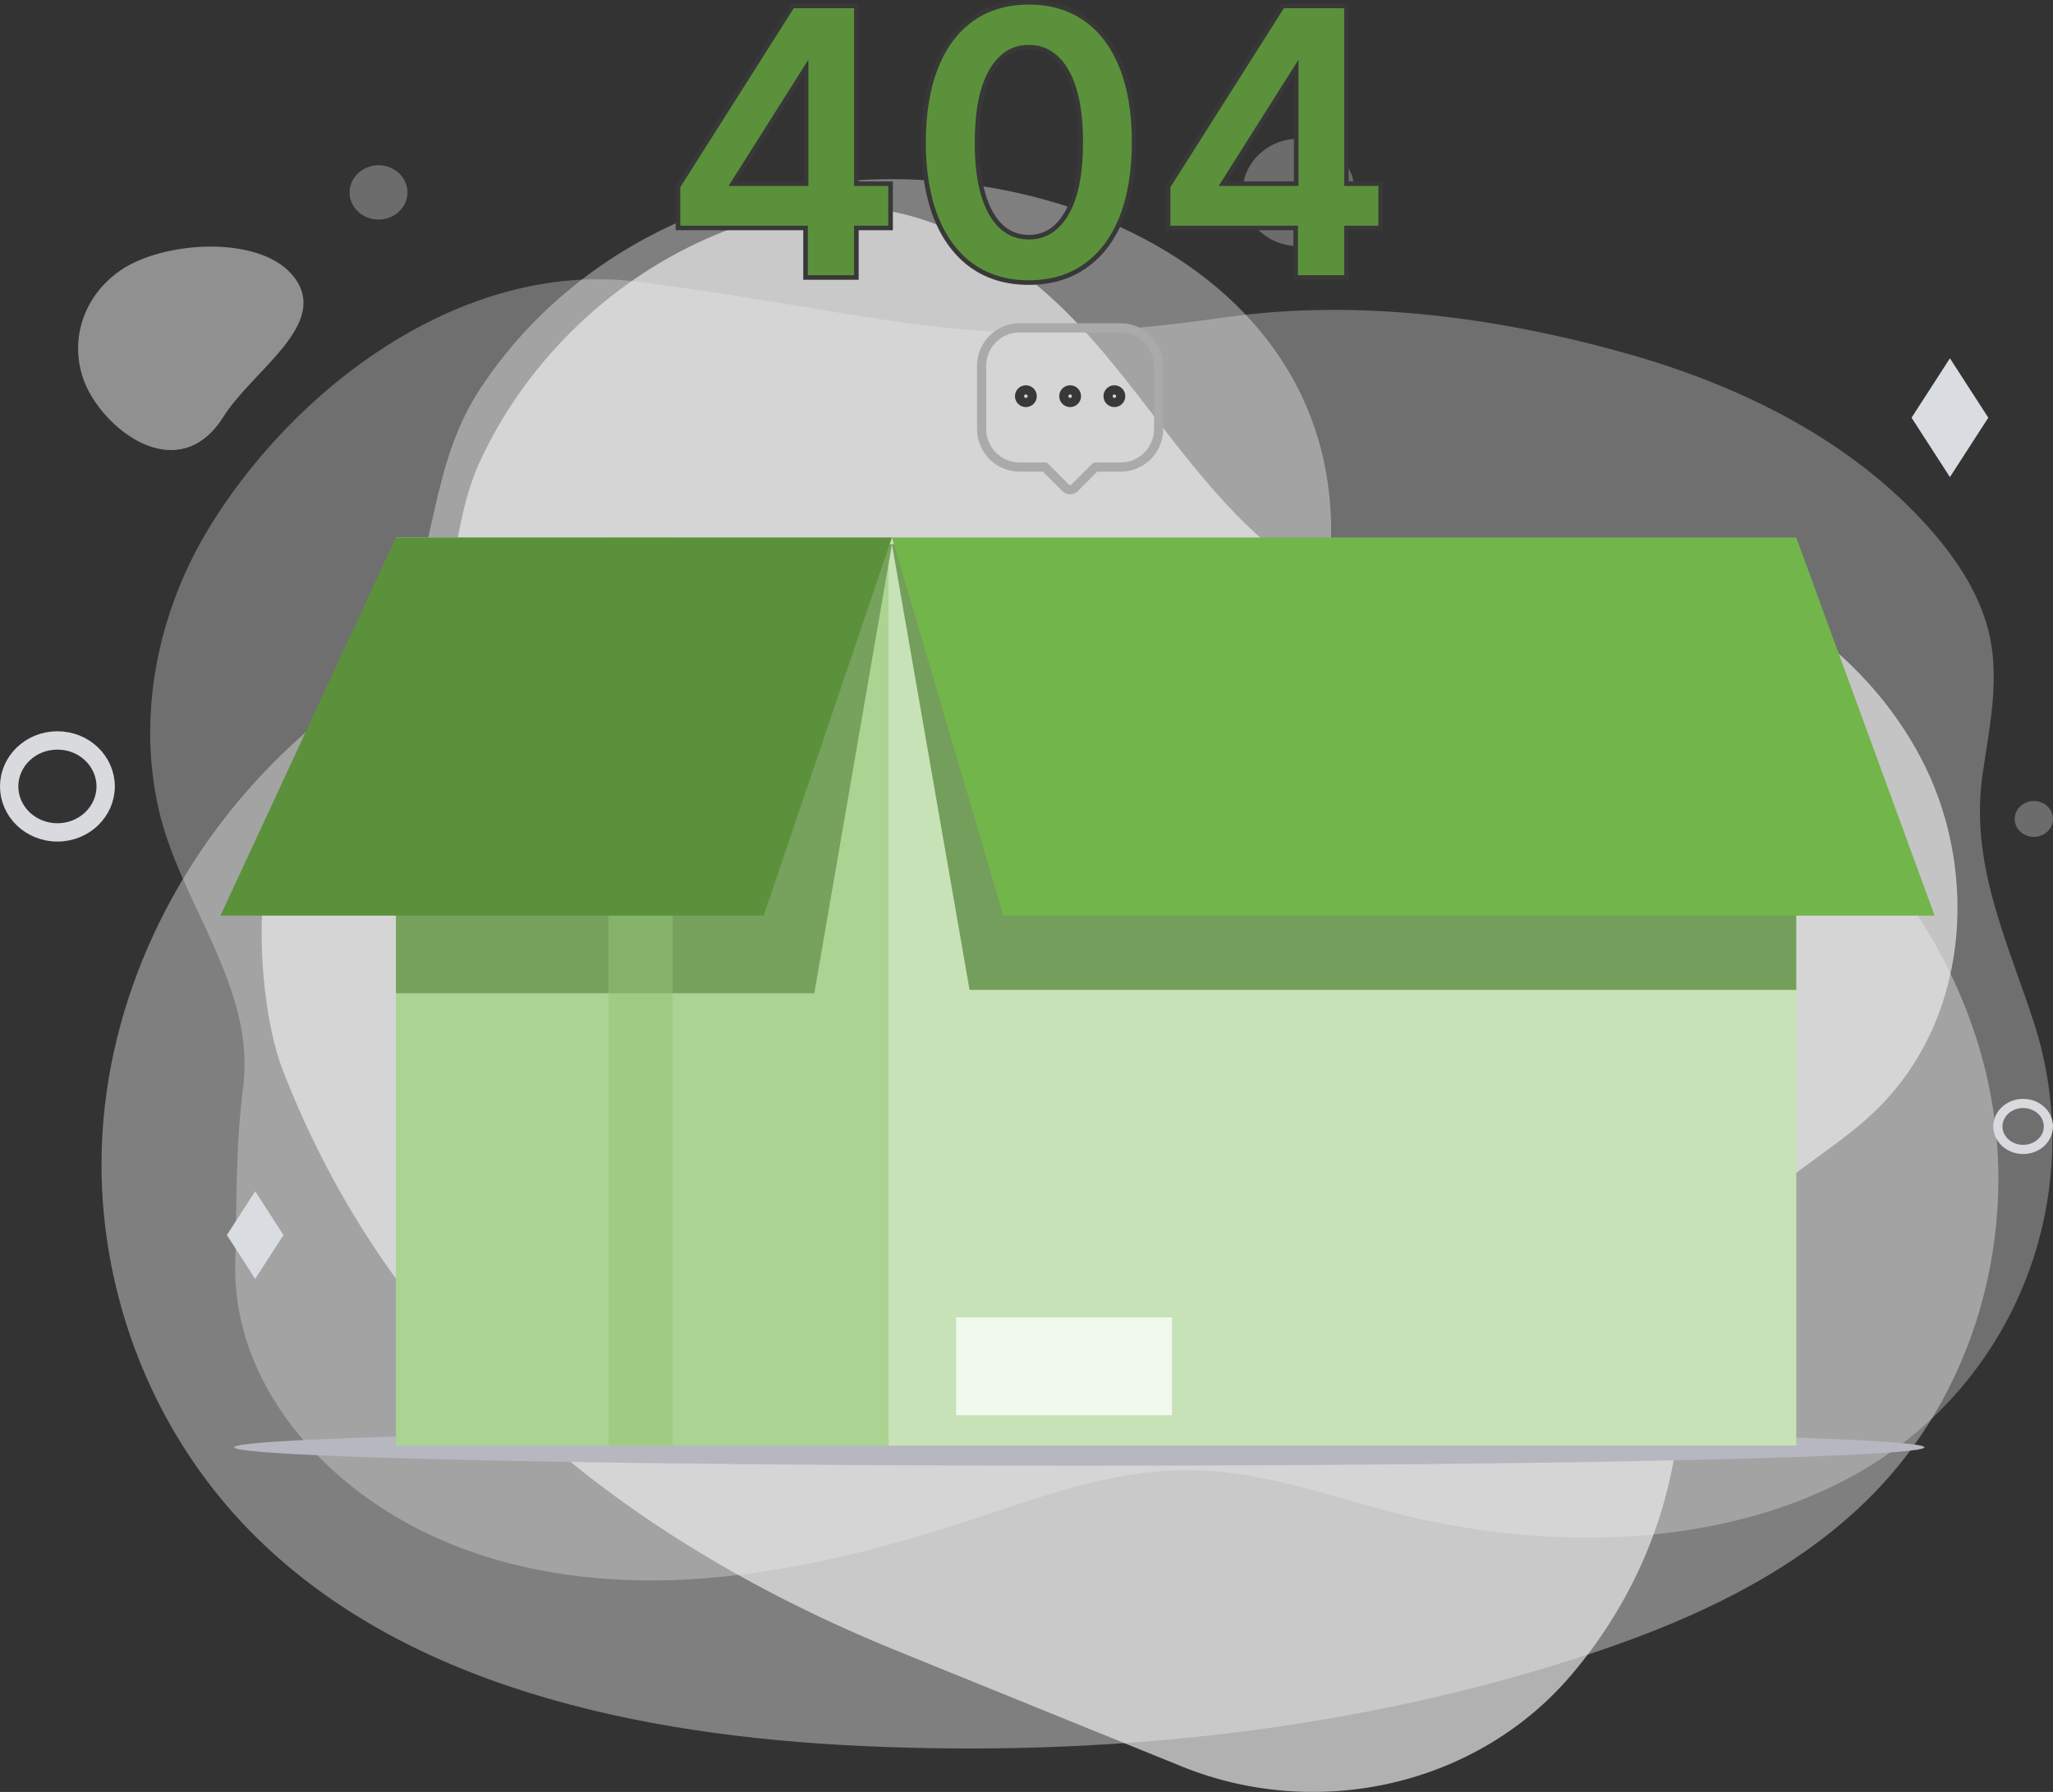 <svg width="448" height="391" viewBox="0 0 448 391" fill="none" xmlns="http://www.w3.org/2000/svg">
<rect x="0" y="0" width="448" height="391" fill="#333333" stroke="none"/>
<g opacity="0.41">
<path d="M22.887 267.031C22.121 260.343 21.951 253.606 22.379 246.891C24.419 215.367 39.65 184.981 63.276 162.893C71.738 155.017 81.384 147.854 86.602 137.749C95.392 120.727 93.644 101.758 104.775 84.834C115.954 67.823 132.519 54.505 152.159 46.738C209.998 24.298 294.124 52.024 290.363 120.234C290.363 120.48 290.363 120.833 290.363 121.282C290.279 124.59 290.911 127.88 292.223 130.952C293.534 134.024 295.498 136.815 297.994 139.155C300.491 141.495 303.468 143.336 306.746 144.567C310.024 145.797 313.534 146.391 317.064 146.312C371.462 144.85 420.36 182.602 433.08 232.865C441.26 265.199 432.629 301.506 408.899 325.84C391.187 344.007 366.695 354.72 342.025 362.473C292.573 378.015 239.952 383.371 187.98 380.975C139.326 378.711 87.561 367.936 54.354 333.857C36.585 315.655 25.717 291.753 22.887 267.031Z" fill="#EDEDEF"/>
</g>
<g opacity="0.31">
<path d="M295.614 42.222C295.752 35.756 290.383 30.41 283.622 30.283C276.862 30.156 271.27 35.296 271.132 41.762C270.994 48.229 276.363 53.574 283.124 53.701C289.884 53.828 295.476 48.689 295.614 42.222Z" fill="#EDEDEF"/>
</g>
<g opacity="0.31">
<path d="M76.299 42.42C76.391 43.582 76.846 44.691 77.608 45.611C78.37 46.531 79.404 47.22 80.581 47.592C81.759 47.964 83.027 48.002 84.228 47.702C85.428 47.402 86.507 46.777 87.331 45.905C88.154 45.033 88.685 43.953 88.857 42.8C89.028 41.647 88.834 40.472 88.296 39.422C87.759 38.373 86.903 37.494 85.836 36.898C84.769 36.301 83.538 36.013 82.297 36.069C81.456 36.111 80.633 36.31 79.874 36.653C79.116 36.997 78.438 37.478 77.88 38.069C77.322 38.66 76.895 39.349 76.623 40.096C76.352 40.843 76.242 41.633 76.299 42.42Z" fill="#EDEDEF"/>
</g>
<g opacity="0.31">
<path d="M439.644 178.981C439.705 179.75 440.006 180.485 440.51 181.095C441.014 181.705 441.699 182.162 442.479 182.408C443.259 182.655 444.099 182.681 444.894 182.482C445.69 182.283 446.405 181.869 446.95 181.292C447.496 180.714 447.847 179.998 447.961 179.234C448.074 178.47 447.945 177.692 447.588 176.997C447.232 176.301 446.664 175.72 445.957 175.325C445.25 174.931 444.434 174.741 443.612 174.778C443.056 174.809 442.513 174.942 442.012 175.169C441.512 175.397 441.064 175.716 440.695 176.106C440.327 176.497 440.044 176.952 439.864 177.445C439.683 177.938 439.609 178.46 439.644 178.981Z" fill="#EDEDEF"/>
</g>
<path opacity="0.47" d="M19.983 86.473C17.081 81.694 16.286 76.041 17.766 70.721C19.247 65.4 22.886 60.832 27.908 57.989C38.306 52.209 58.868 51.575 64.894 61.513C70.921 71.451 54.947 81.081 48.752 90.948C40.111 104.71 26.018 96.437 19.983 86.473Z" fill="#FAFAFA"/>
<path opacity="0.32" d="M38.109 130.683C32.638 145.449 31.143 161.581 34.687 176.84C39.444 197.359 55.85 215.403 53.049 237.288C51.375 250.424 51.676 262.459 51.338 275.366C50.642 301.858 70.395 323.823 93.57 334.774C112.373 343.69 133.799 346.042 154.455 344.333C173.051 342.8 191.365 338.227 209.041 332.554C226.076 327.091 242.604 320.307 260.975 320.809C276.243 321.232 290.412 326.554 304.909 330.245C339.516 339.056 380.451 337.813 409.869 318.704C442.116 297.744 455.138 257.992 443.865 223.244C437.829 204.61 429.763 188.461 432.677 168.62C434.116 158.849 436.25 148.911 434.275 139.229C432.461 130.313 427.243 122.295 421.057 115.309C404.388 96.481 380.63 84.473 355.969 77.425C327.981 69.407 296.899 65.09 267.791 69.187C211.241 77.248 198.934 69.416 139.826 61.548C100.235 56.262 63.061 85.785 45.02 116.172C42.271 120.812 39.959 125.667 38.109 130.683Z" fill="#EDEDEF"/>
<g opacity="0.83">
<path opacity="0.81" d="M65.496 173.316C73.638 163.254 86.227 156.409 92.394 144.841C99.784 130.982 98.223 114.639 104.823 100.481C114.563 79.565 132.219 61.804 154.323 52.024C164.975 47.319 176.661 44.465 188.065 45.284C205.646 46.544 220.82 56.359 232.676 68.068C250.323 85.53 262.808 110.26 283.99 124.251C295.676 131.96 309.374 123.784 321.794 121.185C335.676 118.365 350.088 118.822 363.735 122.516C388.376 129.088 409.596 145.625 420.21 167.448C431.539 190.734 429.922 222.953 408.656 242.944C398.822 252.212 385.481 258.397 378.176 269.498C369.018 283.418 367.937 302.237 365.38 317.717C362.427 335.113 354.732 351.5 343.042 365.293L342.637 365.76C332.807 377.243 319.236 385.397 303.997 388.976C288.758 392.556 272.687 391.364 258.239 385.583L195.906 360.28C132.661 334.597 84.657 293.215 61.613 233.252C56.621 220.284 54.816 192.619 61.171 179.95C62.361 177.603 63.81 175.379 65.496 173.316Z" fill="#EDEDEF"/>
</g>
<ellipse cx="235.526" cy="315.803" rx="184.411" ry="4.01" fill="#B6B7C0"/>
<path d="M86.397 117.282V315.435H193.902V117.282H86.397Z" fill="#ABD492"/>
<path d="M391.977 315.435H193.902V118.019H391.977V315.435Z" fill="#C7E2B6"/>
<path d="M208.629 287.443V308.805H255.754V287.443H208.629Z" fill="#F0F9EC"/>
<path d="M211.574 215.99L194.639 118.755H391.977V215.99H211.574Z" fill="#749E5B"/>
<path d="M177.702 216.727L194.638 118.755H86.397V216.727H177.702Z" fill="#77A25D"/>
<path d="M218.938 199.784L194.639 117.282H391.977L422.167 199.784H218.938Z" fill="#72B54A"/>
<path d="M132.786 117.282V315.435H146.777V117.282H132.786Z" fill="#94C577" fill-opacity="0.5"/>
<path d="M48.107 199.784L86.397 117.282H194.639L166.658 199.784H48.107Z" fill="#5B913B"/>
<path d="M252.835 79.821V93.622C252.836 94.71 252.622 95.787 252.206 96.792C251.79 97.797 251.181 98.71 250.412 99.479C249.643 100.248 248.731 100.858 247.726 101.274C246.722 101.69 245.645 101.904 244.558 101.904H239.04L234.488 106.458C234.364 106.589 234.214 106.694 234.048 106.766C233.882 106.837 233.703 106.874 233.522 106.874C233.341 106.874 233.162 106.837 232.996 106.766C232.83 106.694 232.681 106.589 232.556 106.458L228.005 101.904H222.482C221.395 101.904 220.318 101.69 219.314 101.274C218.31 100.857 217.397 100.247 216.629 99.478C215.86 98.709 215.25 97.796 214.835 96.791C214.419 95.787 214.205 94.71 214.205 93.622V79.821C214.205 77.625 215.077 75.519 216.629 73.966C218.181 72.414 220.287 71.541 222.482 71.541H244.556C246.751 71.541 248.856 72.414 250.409 73.966C251.961 75.519 252.835 77.625 252.835 79.821Z" stroke="#AAAAAA" stroke-width="2" stroke-linecap="round" stroke-linejoin="round"/>
<path d="M233.521 87.825C233.703 87.825 233.882 87.79 234.049 87.72C234.217 87.651 234.369 87.549 234.497 87.421C234.625 87.293 234.726 87.141 234.796 86.974C234.865 86.806 234.901 86.627 234.901 86.446C234.901 86.265 234.865 86.085 234.796 85.918C234.726 85.751 234.625 85.599 234.497 85.47C234.369 85.342 234.217 85.241 234.049 85.171C233.882 85.102 233.703 85.066 233.521 85.066C233.156 85.066 232.805 85.212 232.546 85.47C232.288 85.729 232.142 86.08 232.142 86.446C232.142 86.812 232.288 87.163 232.546 87.421C232.805 87.68 233.156 87.825 233.521 87.825ZM243.178 87.825C243.359 87.825 243.539 87.79 243.706 87.72C243.873 87.651 244.026 87.549 244.154 87.421C244.282 87.293 244.383 87.141 244.453 86.974C244.522 86.806 244.558 86.627 244.558 86.446C244.558 86.265 244.522 86.085 244.453 85.918C244.383 85.751 244.282 85.599 244.154 85.47C244.026 85.342 243.873 85.241 243.706 85.171C243.539 85.102 243.359 85.066 243.178 85.066C242.813 85.066 242.462 85.212 242.203 85.47C241.945 85.729 241.799 86.08 241.799 86.446C241.799 86.812 241.945 87.163 242.203 87.421C242.462 87.68 242.813 87.825 243.178 87.825ZM223.864 87.825C224.046 87.825 224.225 87.79 224.392 87.72C224.56 87.651 224.712 87.549 224.84 87.421C224.968 87.293 225.069 87.141 225.139 86.974C225.208 86.806 225.244 86.627 225.244 86.446C225.244 86.265 225.208 86.085 225.139 85.918C225.069 85.751 224.968 85.599 224.84 85.47C224.712 85.342 224.56 85.241 224.392 85.171C224.225 85.102 224.046 85.066 223.864 85.066C223.499 85.066 223.148 85.212 222.889 85.47C222.631 85.729 222.485 86.08 222.485 86.446C222.485 86.812 222.631 87.163 222.889 87.421C223.148 87.68 223.499 87.825 223.864 87.825Z" stroke="#383838" stroke-width="2" stroke-linecap="round" stroke-linejoin="round"/>
<path d="M23.056 171.596C23.056 177.061 18.419 181.627 12.528 181.627C6.637 181.627 2 177.061 2 171.596C2 166.131 6.637 161.564 12.528 161.564C18.419 161.564 23.056 166.131 23.056 171.596Z" stroke="#D8DADE" stroke-width="4"/>
<path d="M447 245.79C447 248.486 444.607 250.805 441.485 250.805C438.363 250.805 435.971 248.486 435.971 245.79C435.971 243.094 438.363 240.774 441.485 240.774C444.607 240.774 447 243.094 447 245.79Z" stroke="#D8DADE" stroke-width="2"/>
<path d="M417.133 91.14L425.507 78.18L433.882 91.14L425.507 104.099L417.133 91.14Z" fill="#D9DDE2"/>
<path d="M49.511 269.491L55.687 259.934L61.863 269.491L55.687 279.048L49.511 269.491Z" fill="#D9DDE2"/>
<path d="M244.748 47.491C246.582 42.904 247.49 37.395 247.49 30.979C247.49 24.601 246.582 19.13 244.747 14.581C242.932 10.031 240.303 6.533 236.848 4.117C233.391 1.699 229.27 0.5 224.51 0.5C219.749 0.5 215.628 1.699 212.171 4.117L212.17 4.118C208.735 6.534 206.106 10.031 204.273 14.58L204.272 14.581C202.457 19.111 201.549 24.582 201.529 30.978V30.979C201.529 37.376 202.428 42.875 204.243 47.461L204.244 47.464C206.077 52.03 208.705 55.555 212.138 58.009L212.141 58.011C215.599 60.449 219.73 61.658 224.51 61.658C229.289 61.658 233.411 60.449 236.851 58.011C240.305 55.575 242.933 52.059 244.748 47.491ZM244.748 47.491C244.748 47.491 244.748 47.491 244.747 47.492L244.283 47.306L244.748 47.49C244.748 47.491 244.748 47.491 244.748 47.491ZM147.95 49.24V49.74H148.45H175.787V60.048V60.548H176.287H186.373H186.873V60.048V49.74H193.838H194.338V49.24V40.565V40.065H193.838H186.873V1.796V1.296H186.373H180.719H180.219H176.401H175.901H173.21H172.935L172.788 1.529L148.028 40.581L147.95 40.704V40.849V49.24ZM159.897 40.065L175.901 14.748V40.065H159.897ZM232.712 46.625L232.712 46.626C230.678 50.082 227.952 51.755 224.51 51.755C222.2 51.755 220.221 51.003 218.549 49.495C216.87 47.963 215.541 45.664 214.589 42.554C213.658 39.449 213.195 35.596 213.214 30.981V30.981C213.233 24.077 214.293 18.919 216.336 15.447L216.337 15.446C218.371 11.969 221.089 10.289 224.51 10.289C226.799 10.289 228.767 11.049 230.441 12.576L230.443 12.578C232.122 14.091 233.451 16.371 234.403 19.465C235.352 22.55 235.834 26.384 235.834 30.979C235.834 37.94 234.773 43.135 232.712 46.625ZM254.902 49.24V49.74H255.402H282.739V60.048V60.548H283.239H293.325H293.825V60.048V49.74H300.79H301.29V49.24V40.565V40.065H300.79H293.825V1.796V1.296H293.325H287.671H287.171H283.353H282.853H280.162H279.887L279.74 1.529L254.98 40.581L254.902 40.704V40.849V49.24ZM282.853 40.065H266.849L282.853 14.748V40.065Z" fill="#5B913B" stroke="#383838"/>
</svg>

